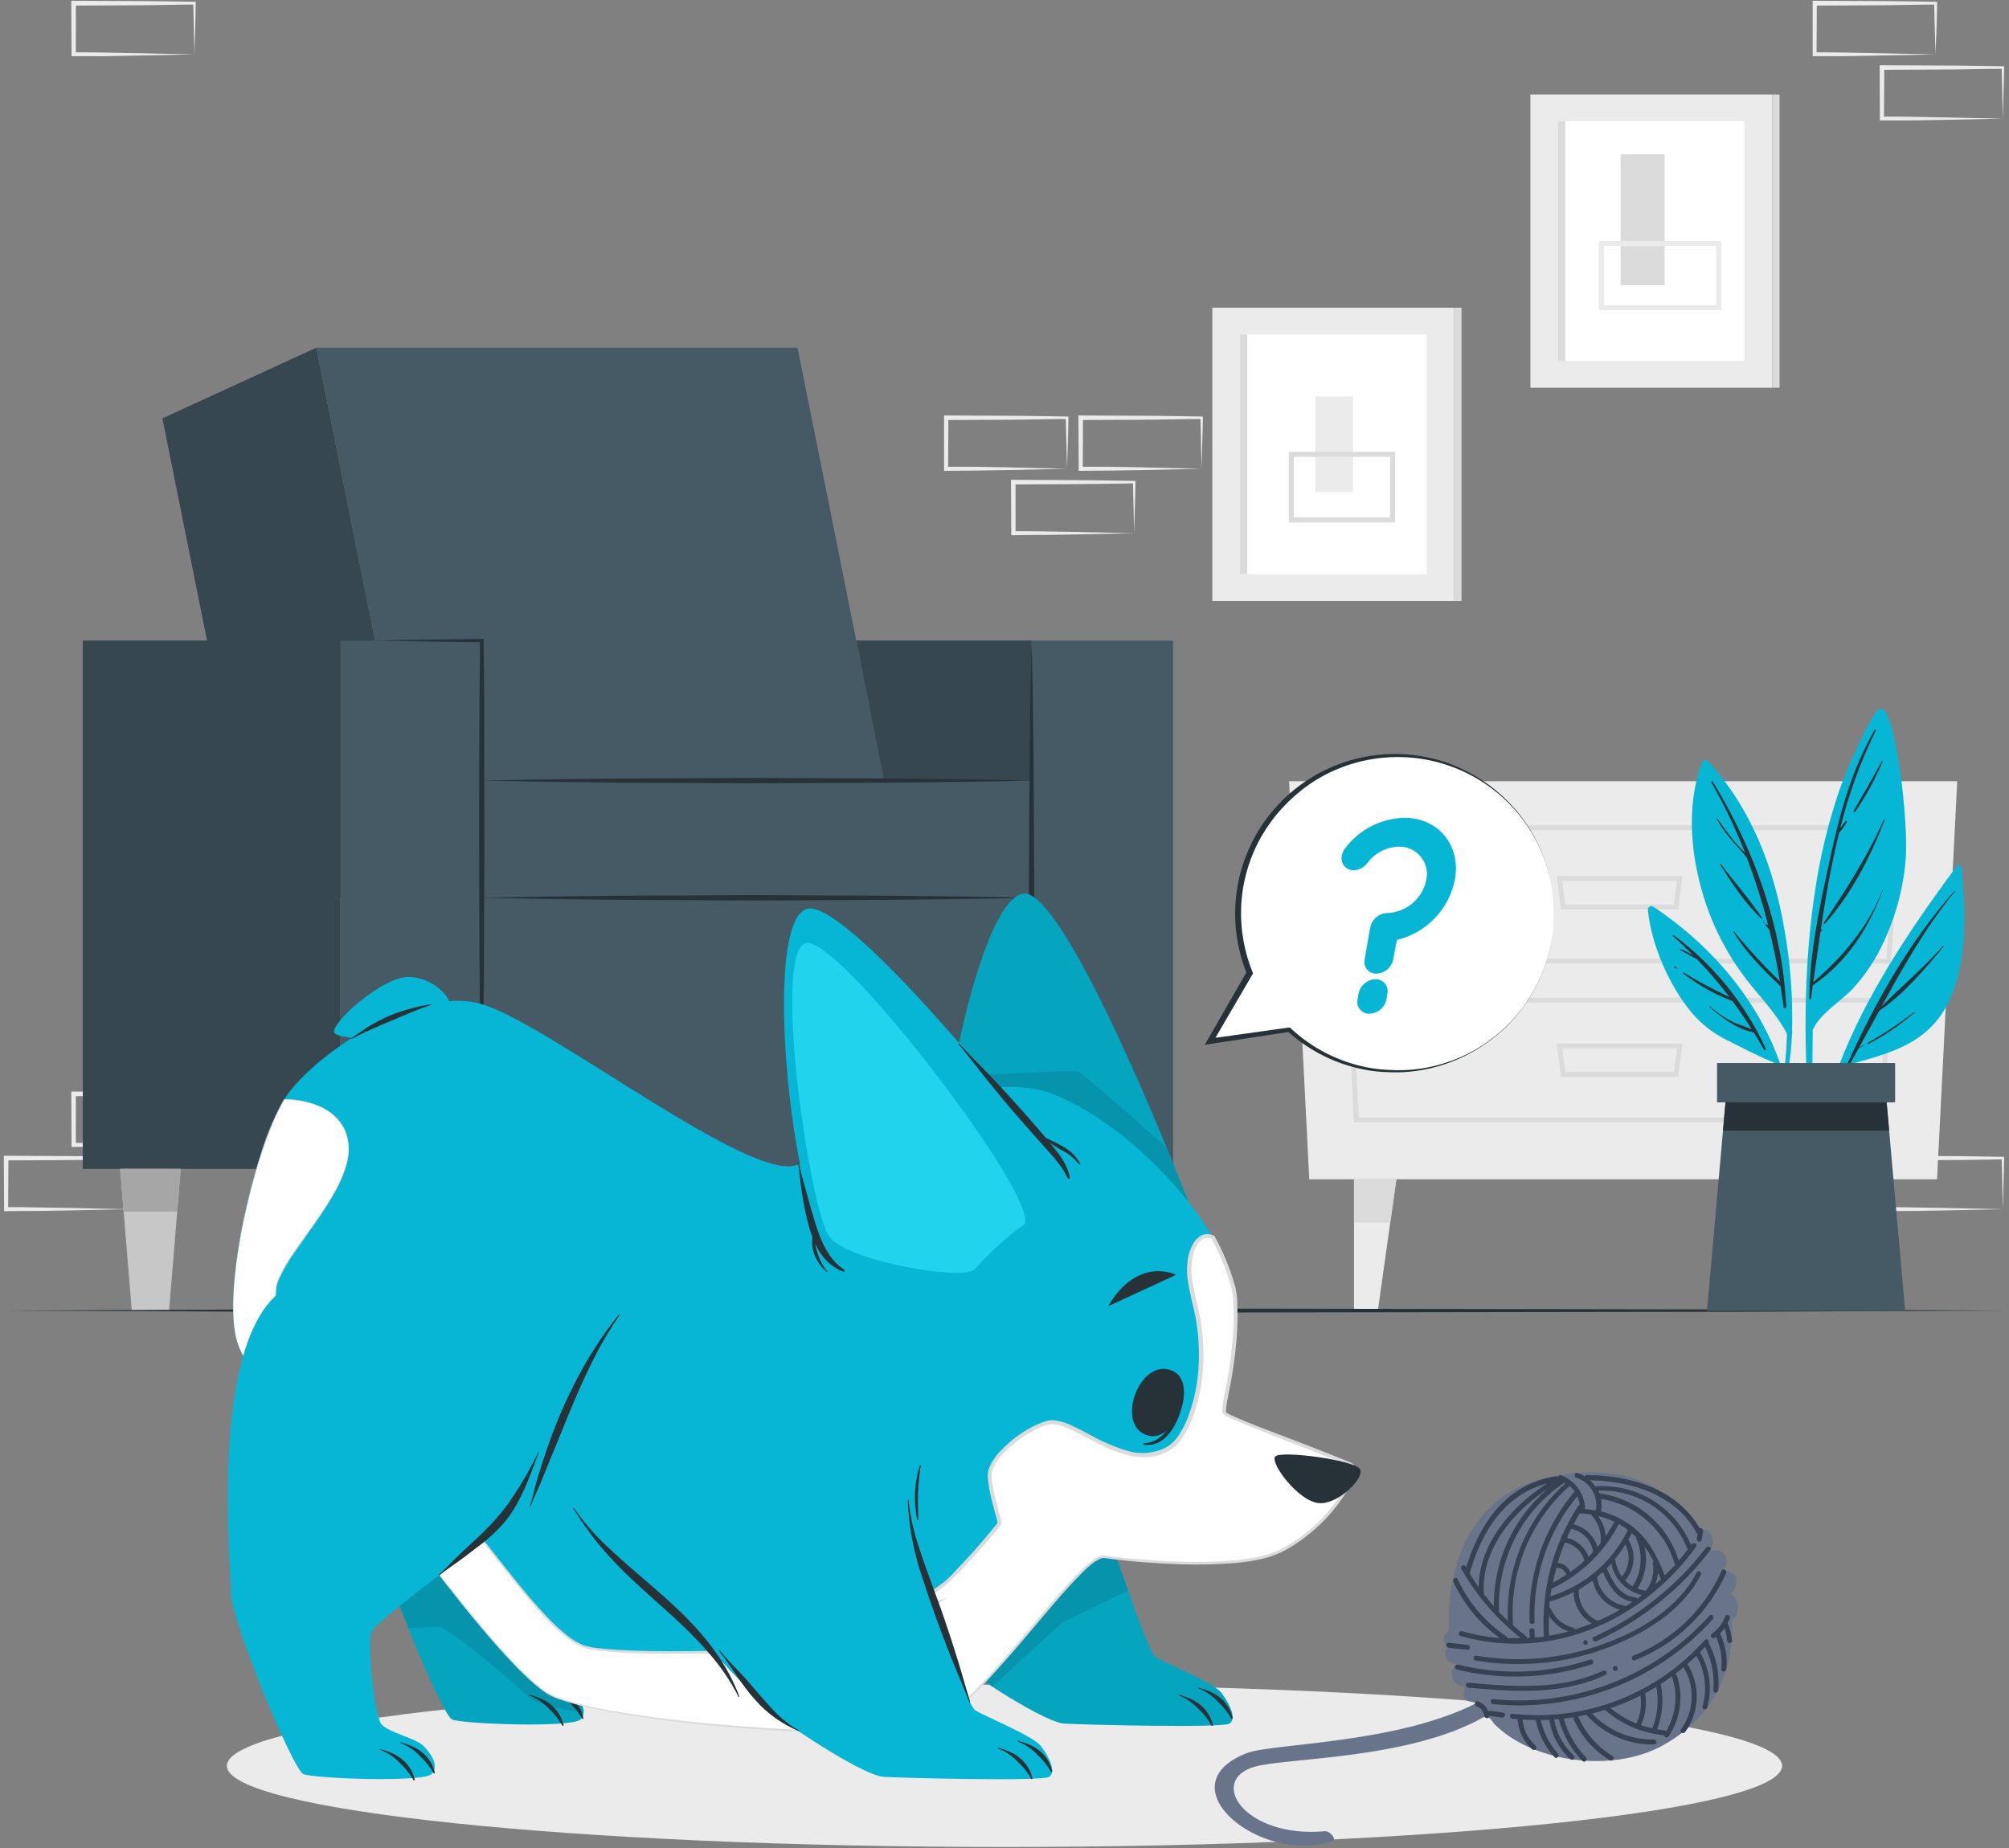 <svg viewBox="0 0 400 368" fill="none" xmlns="http://www.w3.org/2000/svg">
<rect x="0" y="0" width="400" height="368" fill="#808080" stroke="none"/>
<g clip-path="url(#clip0_3_1168)">
<path d="M38.718 227.996L26.791 228.251L20.736 228.351C18.709 228.351 16.673 228.351 14.646 228.396H14.245V227.987L14.191 217.82V217.365H14.646L26.682 217.42C30.7 217.42 34.709 217.52 38.718 217.565H38.973V217.811C38.973 219.537 38.891 221.245 38.855 222.944L38.718 227.996ZM38.718 227.996L38.591 222.854C38.591 221.163 38.491 219.492 38.473 217.829L38.718 218.074C34.709 218.119 30.7 218.219 26.682 218.219L14.646 218.283L15.1 217.829V227.996L14.691 227.588C16.673 227.588 18.655 227.588 20.645 227.642L26.627 227.742L38.718 227.996Z" fill="#EBEBEB"/>
<path d="M25.291 240.79L13.364 241.045L7.309 241.145C5.282 241.145 3.245 241.144 1.218 241.19H0.818V240.79L0.764 230.622V230.159H1.218L13.255 230.214C17.264 230.214 21.282 230.313 25.291 230.359H25.546V230.604C25.546 232.331 25.473 234.039 25.427 235.738L25.291 240.79ZM25.291 240.79L25.164 235.647C25.164 233.957 25.064 232.285 25.046 230.622L25.291 230.868C21.282 230.913 17.264 231.013 13.255 231.013L1.218 231.077L1.673 230.622L1.627 240.79L1.218 240.381C3.2 240.381 5.182 240.381 7.173 240.436L13.155 240.536L25.291 240.79Z" fill="#EBEBEB"/>
<path d="M239.246 93.354L227.318 93.608L221.264 93.708C219.236 93.754 217.2 93.708 215.173 93.763H214.773V93.354L214.718 83.186V82.732H215.173L227.209 82.796C231.227 82.796 235.236 82.895 239.246 82.941H239.5V83.186C239.5 84.913 239.418 86.63 239.373 88.329L239.246 93.354ZM239.246 93.354L239.118 88.22C239.118 86.53 239.018 84.849 239 83.186L239.246 83.441C235.236 83.441 231.227 83.577 227.209 83.586L215.173 83.641L215.627 83.186L215.582 93.354L215.173 92.954C217.155 92.954 219.136 92.954 221.127 92.954L227.109 93.054L239.246 93.354Z" fill="#EBEBEB"/>
<path d="M225.818 106.175L213.891 106.429L207.836 106.529C205.809 106.529 203.773 106.529 201.745 106.584H201.345V106.175L201.291 96.007V95.553H201.745L213.782 95.616C217.791 95.616 221.809 95.716 225.818 95.762H226.073V96.007C226.073 97.734 226 99.451 225.955 101.15L225.818 106.175ZM225.818 106.175L225.691 101.041C225.645 99.351 225.591 97.67 225.573 96.007L225.818 96.261C221.809 96.307 217.791 96.398 213.782 96.407L201.745 96.461L202.2 96.007V106.175L201.791 105.775C203.773 105.775 205.755 105.775 207.745 105.82L213.727 105.92L225.818 106.175Z" fill="#EBEBEB"/>
<path d="M212.445 93.354L200.509 93.608L194.455 93.708C192.436 93.754 190.4 93.708 188.373 93.763H187.964V93.354V83.186V82.732H188.418L200.455 82.796C204.464 82.796 208.473 82.895 212.491 82.941H212.727V83.186C212.727 84.913 212.645 86.63 212.609 88.329L212.445 93.354ZM212.445 93.354L212.318 88.22C212.273 86.53 212.209 84.849 212.191 83.186L212.445 83.441C208.427 83.441 204.418 83.577 200.409 83.586L188.373 83.641L188.827 83.186L188.773 93.354L188.373 92.954C190.355 92.954 192.327 92.954 194.318 92.954L200.3 93.054L212.445 93.354Z" fill="#EBEBEB"/>
<path d="M398.782 240.79L386.846 241.045L380.791 241.145C378.773 241.145 376.736 241.144 374.709 241.19H374.3V240.79L374.255 230.622V230.159H374.709L386.746 230.214C390.755 230.214 394.773 230.313 398.782 230.359H399.027V230.604C399.027 232.331 398.955 234.039 398.909 235.738L398.782 240.79ZM398.782 240.79L398.655 235.647C398.655 233.957 398.546 232.285 398.536 230.622L398.782 230.868C394.773 230.913 390.755 231.013 386.746 231.013L374.709 231.077L375.164 230.622L375.109 240.79L374.709 240.381C376.691 240.381 378.673 240.381 380.655 240.436L386.636 240.536L398.782 240.79Z" fill="#EBEBEB"/>
<path d="M385.355 10.831L373.418 11.076L367.364 11.185C365.346 11.185 363.309 11.185 361.282 11.185H360.909V10.786V0.618V0.154H361.373L373.409 0.209C377.418 0.209 381.427 0.309 385.446 0.354H385.691V0.6C385.691 2.317 385.609 4.034 385.573 5.734L385.355 10.831ZM385.355 10.831L385.227 5.688C385.182 3.998 385.118 2.326 385.1 0.663L385.355 0.909C381.336 0.909 377.327 1.054 373.318 1.054L361.282 1.118L361.736 0.663L361.682 10.831L361.282 10.422C363.264 10.422 365.236 10.422 367.227 10.468L373.209 10.577L385.355 10.831Z" fill="#EBEBEB"/>
<path d="M398.782 23.625L386.846 23.87L380.791 23.979C378.773 23.979 376.736 23.979 374.709 23.979H374.3V23.625L374.255 13.457V12.994H374.709L386.746 13.048C390.755 13.048 394.773 13.148 398.782 13.194H399.027V13.439C399.027 15.156 398.955 16.873 398.909 18.573L398.782 23.625ZM398.782 23.625L398.655 18.482C398.655 16.792 398.546 15.12 398.536 13.457L398.782 13.702C394.773 13.702 390.755 13.848 386.746 13.848L374.709 13.902L375.164 13.457L375.109 23.625L374.709 23.216C376.691 23.216 378.673 23.216 380.655 23.261L386.636 23.37L398.782 23.625Z" fill="#EBEBEB"/>
<path d="M38.718 10.831L26.791 11.076L20.736 11.185C18.709 11.185 16.673 11.185 14.646 11.185H14.245V10.786L14.191 0.618V0.154H14.646L26.682 0.209C30.7 0.209 34.709 0.309 38.718 0.354H38.973V0.6C38.973 2.317 38.891 4.034 38.855 5.734L38.718 10.831ZM38.718 10.831L38.591 5.688C38.591 3.998 38.491 2.326 38.473 0.663L38.718 0.909C34.709 0.909 30.7 1.054 26.682 1.054L14.646 1.118L15.1 0.663V10.831L14.691 10.422C16.673 10.422 18.655 10.422 20.645 10.468L26.627 10.577L38.718 10.831Z" fill="#EBEBEB"/>
<path d="M260.682 234.839H385.673L389.691 155.569H256.664L260.682 234.839Z" fill="#EBEBEB"/>
<path d="M376.509 191.86H266.436L264.918 164.337H378.273L376.509 191.86ZM267.355 190.878H375.591L377.273 165.309H265.945L267.355 190.878Z" fill="#DBDBDB"/>
<path d="M375.018 223.526H269.564L268.327 198.684H376.509L375.018 223.526ZM270.527 222.554H374.1L375.527 199.656H269.391L270.527 222.554Z" fill="#DBDBDB"/>
<path d="M334.127 181.083H310.8L309.936 174.441H334.991L334.127 181.083ZM311.655 180.111H333.273L333.882 175.422H311.045L311.655 180.111Z" fill="#DBDBDB"/>
<path d="M334.127 214.44H310.8L309.936 207.806H334.991L334.127 214.44ZM311.655 213.467H333.273L333.882 208.779H311.045L311.655 213.467Z" fill="#DBDBDB"/>
<path d="M278.018 234.839L276.8 243.471L274.364 260.826H269.591V234.839H278.018Z" fill="#EBEBEB"/>
<path d="M278.018 234.839L276.8 243.471H269.591V234.839H278.018Z" fill="#DBDBDB"/>
<path d="M368.336 234.839L369.546 243.471L371.991 260.826H376.764V234.839H368.336Z" fill="#EBEBEB"/>
<path d="M368.336 234.839L369.546 243.471H376.764V234.839H368.336Z" fill="#DBDBDB"/>
<path d="M352.873 18.818H304.709V77.216H352.873V18.818Z" fill="#EBEBEB"/>
<path d="M347.364 24.143H310.209V71.874H347.364V24.143Z" fill="white"/>
<path d="M311.655 24.143H310.209V71.874H311.655V24.143Z" fill="#DBDBDB"/>
<path d="M354.318 18.818H352.873V77.216H354.318V18.818Z" fill="#DBDBDB"/>
<path d="M331.427 30.73H322.664V56.817H331.427V30.73Z" fill="#DBDBDB"/>
<path d="M342.2 48.494H318.836V61.279H342.2V48.494Z" stroke="#EBEBEB" stroke-miterlimit="10"/>
<path d="M289.545 61.279H241.382V119.677H289.545V61.279Z" fill="#EBEBEB"/>
<path d="M284.045 66.603H246.891V114.334H284.045V66.603Z" fill="white"/>
<path d="M248.336 66.603H246.891V114.334H248.336V66.603Z" fill="#DBDBDB"/>
<path d="M290.991 61.279H289.546V119.677H290.991V61.279Z" fill="#DBDBDB"/>
<path d="M269.373 78.943H261.864V97.915H269.373V78.943Z" fill="#EBEBEB"/>
<path d="M277.273 90.474H257.109V103.549H277.273V90.474Z" stroke="#DBDBDB" stroke-miterlimit="10"/>
<path d="M200 367.8C285.509 367.8 354.827 360.563 354.827 351.635C354.827 342.708 285.509 335.471 200 335.471C114.491 335.471 45.173 342.708 45.173 351.635C45.173 360.563 114.491 367.8 200 367.8Z" fill="#EBEBEB"/>
<path d="M346 320.215C346.058 319.638 345.945 319.058 345.677 318.544C345.409 318.031 344.997 317.607 344.491 317.325C344.977 317.029 345.355 316.585 345.571 316.059C345.786 315.532 345.829 314.951 345.691 314.399C345.146 312.582 342.9 312.782 342.9 312.782C343.336 312.414 343.627 311.903 343.721 311.34C343.814 310.777 343.704 310.199 343.409 309.711C342.627 308.111 340.227 308.956 340.227 308.956C340.682 308.474 340.959 307.853 341.015 307.193C341.072 306.533 340.903 305.874 340.536 305.322C340.018 304.413 338.364 304.55 338.255 304.413C334.546 299.534 326.655 289.675 307.273 294.464C292.509 298.098 287.882 312.337 288.5 324.73C288.5 324.921 287.491 325.021 287.491 326.357C287.461 326.683 287.527 327.01 287.68 327.299C287.834 327.588 288.068 327.826 288.355 327.983C288.048 328.254 287.842 328.62 287.769 329.023C287.697 329.425 287.762 329.84 287.955 330.2C288.14 330.591 288.451 330.908 288.839 331.099C289.227 331.291 289.668 331.345 290.091 331.255C289.827 331.745 288.573 332.536 289.273 334.335C289.48 334.84 289.853 335.261 290.33 335.526C290.807 335.792 291.361 335.888 291.9 335.798C291.622 336.183 291.466 336.642 291.452 337.116C291.437 337.591 291.565 338.059 291.818 338.46C292.055 338.851 293.709 338.96 293.982 339.132C278.055 347.31 253.209 347.128 248.173 349.128C231.7 355.633 251.082 371.526 265.309 366.583C266.218 366.264 264.746 364.565 263.791 364.656C247.773 366.119 240.282 354.479 249.909 351.781C256.155 350.036 280.6 350.336 295.264 342.004C296.464 341.322 297.227 343.012 297.546 343.33C305.118 350.945 321.036 353.162 331.109 347.546C343.982 340.377 345.136 328.901 344.809 322.604C345.207 322.352 345.528 321.996 345.738 321.575C345.948 321.154 346.038 320.684 346 320.215Z" fill="#677489"/>
<path d="M337.818 313.136C334.091 320.405 326.218 324.949 318.727 327.565C310.805 330.372 302.297 331.11 294.009 329.71C293.391 329.61 293.1 330.564 293.745 330.664C302.485 332.152 311.462 331.312 319.773 328.229C327.182 325.448 334.9 320.896 338.618 313.636C338.955 313.073 338.1 312.573 337.818 313.136Z" fill="#364153"/>
<path d="M340.355 321.732C334.986 327.692 328.287 332.303 320.802 335.19C313.316 338.078 305.255 339.161 297.273 338.351C296.636 338.287 296.646 339.26 297.273 339.341C305.385 340.149 313.574 339.039 321.178 336.1C328.782 333.161 335.587 328.475 341.046 322.423C341.473 321.959 340.782 321.259 340.355 321.732Z" fill="#364153"/>
<path d="M338.436 304.341C333.827 296.435 324.645 293.828 315.955 293.728C315.868 293.725 315.782 293.747 315.707 293.792C315.633 293.837 315.574 293.903 315.536 293.982C315.092 293.71 314.62 293.488 314.127 293.319C313.527 293.119 313.218 294.064 313.864 294.273C315.18 294.697 316.298 295.583 317.011 296.767C317.725 297.952 317.986 299.354 317.745 300.715C317.745 300.715 317.745 300.77 317.745 300.797C317.034 300.656 316.314 300.555 315.591 300.497C315.6 300.458 315.6 300.418 315.591 300.379C315.535 298.934 315.054 297.537 314.206 296.365C313.358 295.193 312.183 294.297 310.827 293.791C310.768 293.763 310.703 293.749 310.637 293.752C310.572 293.755 310.508 293.774 310.451 293.807C310.395 293.84 310.347 293.887 310.313 293.942C310.279 293.998 310.259 294.062 310.255 294.127H310.136C310.08 294.066 310.008 294.019 309.929 293.992C309.849 293.965 309.764 293.958 309.682 293.973C299.882 295.627 294.664 303.25 291.927 312.1L291.836 311.937C291.77 311.824 291.661 311.741 291.534 311.708C291.407 311.675 291.272 311.693 291.159 311.76C291.046 311.826 290.963 311.934 290.93 312.061C290.897 312.188 290.916 312.323 290.982 312.437C291.191 312.809 291.418 313.182 291.645 313.545V313.6C294.016 317.518 296.951 321.066 300.355 324.131C300.41 324.226 300.492 324.302 300.591 324.349C301.309 324.985 302.045 325.612 302.809 326.212C301.9 326.212 300.991 326.212 300.082 326.212C300.079 326.133 300.057 326.056 300.017 325.988C299.977 325.92 299.922 325.862 299.855 325.821C295.663 322.99 292.332 319.06 290.227 314.463C289.964 313.89 289.109 314.39 289.373 314.963C291.428 319.449 294.618 323.323 298.627 326.202C296.07 325.993 293.539 325.53 291.073 324.821C291.01 324.804 290.945 324.799 290.88 324.807C290.816 324.815 290.753 324.836 290.697 324.868C290.64 324.9 290.59 324.943 290.55 324.994C290.51 325.045 290.481 325.104 290.464 325.167C290.446 325.229 290.442 325.295 290.45 325.359C290.458 325.424 290.478 325.486 290.51 325.543C290.542 325.599 290.585 325.649 290.637 325.689C290.688 325.729 290.746 325.758 290.809 325.775C308.755 330.918 327.018 322.813 337.691 308.021C338.064 307.512 337.2 307.012 336.836 307.53L336.7 307.703C335.17 304.039 332.537 300.941 329.167 298.839C325.797 296.737 321.856 295.735 317.891 295.972C317.811 295.972 317.732 295.994 317.664 296.036C317.349 295.566 316.977 295.139 316.555 294.763C324.9 294.972 333.618 297.562 337.864 305.358C337.896 305.417 337.939 305.469 337.991 305.513C337.945 305.803 337.891 306.085 337.836 306.376C337.718 306.994 338.673 307.285 338.791 306.639L339.091 304.968C339.112 304.878 339.109 304.786 339.083 304.698C339.057 304.61 339.008 304.531 338.942 304.468C338.876 304.405 338.795 304.36 338.706 304.337C338.617 304.315 338.525 304.316 338.436 304.341ZM292.609 313.309C295.009 304.967 299.482 297.671 308.064 295.39C300.964 299.879 294.427 307.53 294.427 316.107C293.791 315.199 293.191 314.263 292.609 313.309ZM295.455 317.479C294.782 308.811 301.145 301.051 308.182 296.463C304.781 299.343 302.054 302.934 300.194 306.984C298.334 311.033 297.387 315.441 297.418 319.896C296.773 319.115 296.118 318.306 295.455 317.479ZM300.218 322.768C299.591 322.177 298.982 321.559 298.4 320.951C298.438 320.878 298.457 320.796 298.455 320.714C298.277 315.705 299.384 310.733 301.668 306.271C303.953 301.809 307.34 298.004 311.509 295.218L311.736 295.345C307.904 298.777 304.884 303.018 302.895 307.761C300.906 312.504 299.998 317.63 300.236 322.768H300.218ZM305.555 326.112C305.555 325.648 305.555 325.203 305.509 324.712C305.509 324.085 304.5 324.076 304.518 324.712L304.573 326.184H304.009C304.007 326.105 303.987 326.027 303.951 325.956C303.914 325.886 303.863 325.824 303.8 325.775C302.891 325.103 302.082 324.394 301.264 323.667C300.871 318.483 301.684 313.278 303.638 308.459C305.592 303.641 308.634 299.339 312.527 295.89C312.901 296.232 313.233 296.617 313.518 297.035C313.478 297.06 313.441 297.09 313.409 297.126C307.368 304.339 304.211 313.531 304.545 322.931C304.545 323.567 305.555 323.567 305.527 322.931C305.212 313.849 308.243 304.967 314.045 297.971C314.294 298.498 314.465 299.058 314.555 299.634C314.492 299.646 314.433 299.672 314.381 299.71C314.329 299.748 314.286 299.796 314.255 299.852C309.226 307.573 306.819 316.708 307.391 325.903C306.791 325.984 306.182 326.057 305.573 326.112H305.555ZM322.309 303.486C322.939 303.833 323.546 304.218 324.127 304.64C322.503 308.008 320.157 310.977 317.255 313.336C317.186 313.345 317.12 313.373 317.066 313.416C317.011 313.459 316.97 313.516 316.946 313.581C314.482 315.513 311.68 316.968 308.682 317.87C308.745 317.37 308.818 316.862 308.9 316.362C314.681 313.684 319.401 309.153 322.309 303.486ZM319.691 305.94C319.595 304.473 319.07 303.067 318.182 301.896C319.303 302.161 320.394 302.542 321.436 303.032C320.911 304.028 320.328 304.993 319.691 305.922V305.94ZM325.745 306.303C326.448 307.829 326.755 309.507 326.637 311.182C326.52 312.858 325.982 314.477 325.073 315.889C324.527 315.569 324.026 315.178 323.582 314.726C324.517 313.648 325.091 312.304 325.223 310.883C325.355 309.462 325.039 308.035 324.318 306.803C324.285 306.737 324.235 306.68 324.173 306.639C324.427 306.194 324.664 305.731 324.891 305.276C325.182 305.522 325.445 305.776 325.709 306.031C325.697 306.117 325.71 306.205 325.745 306.285V306.303ZM322.936 313.963C322.255 313.015 321.806 311.919 321.627 310.765C321.612 310.667 321.564 310.577 321.491 310.51C322.262 309.58 322.969 308.6 323.609 307.575C324.137 308.585 324.354 309.729 324.235 310.862C324.115 311.995 323.663 313.067 322.936 313.945V313.963ZM311.818 313.418C311.843 313.467 311.874 313.512 311.909 313.554C311.028 314.134 310.118 314.667 309.182 315.153C309.373 314.163 309.618 313.2 309.882 312.228C310.29 312.191 310.699 312.287 311.048 312.501C311.397 312.716 311.667 313.037 311.818 313.418ZM310.118 311.237C310.536 309.868 311.021 308.514 311.573 307.175C312.492 307.345 313.345 307.771 314.032 308.404C314.719 309.038 315.212 309.853 315.455 310.756C315.453 310.777 315.453 310.798 315.455 310.819C314.571 311.626 313.633 312.37 312.645 313.045C312.438 312.527 312.084 312.081 311.628 311.76C311.171 311.438 310.631 311.257 310.073 311.237H310.118ZM316.3 310.047C315.962 309.096 315.386 308.248 314.627 307.583C313.868 306.918 312.951 306.459 311.964 306.249C312.227 305.649 312.518 305.049 312.809 304.431C313.914 304.661 314.924 305.216 315.708 306.026C316.493 306.837 317.016 307.864 317.209 308.975C316.9 309.374 316.582 309.732 316.255 310.047H316.3ZM308.418 325.739C308.336 324.394 308.336 323.059 308.418 321.732C309.308 323.202 310.684 324.315 312.309 324.876C311.014 325.235 309.7 325.523 308.373 325.739H308.418ZM313.582 324.494C313.568 324.408 313.528 324.329 313.468 324.266C313.408 324.202 313.331 324.159 313.245 324.14C312.256 323.906 311.336 323.442 310.56 322.785C309.784 322.128 309.175 321.297 308.782 320.36C308.758 320.296 308.717 320.24 308.664 320.197C308.612 320.154 308.549 320.126 308.482 320.115C308.482 319.687 308.545 319.251 308.591 318.824C308.682 318.857 308.782 318.857 308.873 318.824C310.403 318.372 311.888 317.779 313.309 317.052C313.331 318.315 313.677 319.552 314.314 320.643C314.951 321.734 315.857 322.644 316.946 323.286C315.8 323.74 314.682 324.14 313.536 324.494H313.582ZM318.127 322.813C318.084 322.767 318.031 322.73 317.973 322.704C316.819 322.154 315.857 321.272 315.209 320.171C314.561 319.07 314.257 317.8 314.336 316.525C315.302 315.98 316.231 315.373 317.118 314.708C317.386 316.096 318.039 317.381 319.004 318.414C319.969 319.448 321.206 320.188 322.573 320.551C321.108 321.39 319.596 322.145 318.045 322.813H318.127ZM323.691 319.887C323.628 319.806 323.537 319.751 323.436 319.733C322.033 319.497 320.744 318.813 319.761 317.785C318.778 316.757 318.154 315.438 317.982 314.027C318.382 313.709 318.764 313.372 319.136 313.027C320.345 315.753 321.964 318.479 325.036 318.988C324.545 319.297 324.073 319.597 323.636 319.887H323.691ZM325.991 318.343C325.953 318.268 325.896 318.204 325.826 318.158C325.756 318.112 325.675 318.084 325.591 318.079C322.5 317.825 321.045 314.844 319.909 312.309C320.218 312 320.527 311.673 320.818 311.346C321.121 312.874 321.86 314.282 322.946 315.399C324.031 316.516 325.417 317.296 326.936 317.643L325.991 318.343ZM329.091 311.383C329.247 312.331 329.202 313.302 328.961 314.233C328.72 315.164 328.288 316.035 327.691 316.789C327.123 316.695 326.568 316.536 326.036 316.316C326.817 315.082 327.341 313.704 327.579 312.263C327.816 310.823 327.761 309.349 327.418 307.93C328.108 308.892 328.717 309.91 329.236 310.974C329.169 311.019 329.113 311.08 329.074 311.151C329.034 311.222 329.012 311.301 329.009 311.383H329.091ZM329.536 315.562C329.872 314.768 330.072 313.924 330.127 313.064C330.327 313.545 330.518 314.027 330.709 314.526C330.245 314.881 329.855 315.217 329.455 315.562H329.536ZM331.473 313.745C330 309.947 328.255 306.476 324.918 303.904C323.089 302.521 320.999 301.523 318.773 300.969C318.919 300.143 318.919 299.297 318.773 298.471C322.182 299.019 325.365 300.521 327.956 302.803C330.546 305.085 332.437 308.053 333.409 311.364C333.443 311.461 333.502 311.546 333.582 311.61C332.8 312.364 332.109 313.091 331.391 313.79L331.473 313.745ZM336.018 308.429C336.018 308.429 336.018 308.484 336.073 308.511C335.473 309.293 334.864 310.065 334.255 310.801C333.184 307.311 331.142 304.197 328.366 301.824C325.591 299.451 322.197 297.916 318.582 297.399C318.546 297.39 318.509 297.39 318.473 297.399C318.406 297.213 318.331 297.031 318.245 296.853C322.045 296.694 325.799 297.73 328.979 299.814C332.159 301.899 334.605 304.928 335.973 308.475L336.018 308.429ZM318.745 307.248C318.518 307.539 318.3 307.821 318.064 308.093C317.74 306.983 317.127 305.977 316.289 305.179C315.451 304.382 314.417 303.819 313.291 303.55C313.673 302.823 314.082 302.096 314.518 301.387C315.236 301.399 315.953 301.457 316.664 301.56C317.431 302.287 318.014 303.186 318.364 304.183C318.713 305.181 318.819 306.247 318.673 307.294L318.745 307.248Z" fill="#364153"/>
<path d="M340.282 327.302C340.259 327.255 340.228 327.212 340.191 327.175C340.427 326.72 339.809 326.157 339.418 326.593C334.676 331.93 328.719 336.049 322.05 338.603C315.382 341.157 308.196 342.071 301.1 341.268C300.464 341.195 300.473 342.176 301.1 342.249C301.446 342.249 301.8 342.322 302.155 342.349C302.299 344.652 303.344 346.806 305.064 348.346C305.536 348.773 306.236 348.083 305.764 347.655C304.243 346.319 303.306 344.44 303.155 342.422C304.018 342.476 304.891 342.513 305.755 342.513C306.321 345.268 307.614 347.822 309.5 349.909C309.918 350.381 310.618 349.682 310.191 349.209C308.49 347.315 307.312 345.01 306.773 342.522C307.327 342.522 307.891 342.522 308.446 342.467C308.926 345.475 310.405 348.234 312.646 350.3C313.109 350.736 313.809 350.036 313.346 349.6C311.278 347.703 309.902 345.17 309.436 342.404L310.346 342.331C311.205 345.455 312.826 348.318 315.064 350.663C315.5 351.127 316.2 350.427 315.764 349.963C313.68 347.782 312.163 345.124 311.346 342.222C311.991 342.149 312.636 342.067 313.273 341.967C313.248 342.057 313.248 342.151 313.273 342.24C314.773 345.693 317.316 348.59 320.546 350.527C321.091 350.854 321.582 350 321.046 349.673C318.009 347.821 315.621 345.076 314.209 341.813C314.8 341.713 315.391 341.595 315.973 341.459C315.98 341.565 316.025 341.665 316.1 341.74C317.779 343.556 319.823 344.997 322.098 345.97C324.372 346.942 326.827 347.424 329.3 347.383C329.43 347.383 329.555 347.331 329.647 347.239C329.739 347.147 329.791 347.022 329.791 346.892C329.791 346.762 329.739 346.637 329.647 346.545C329.555 346.453 329.43 346.402 329.3 346.402C326.998 346.44 324.714 346 322.591 345.108C320.469 344.217 318.556 342.893 316.973 341.222C317.882 341.013 318.709 340.768 319.564 340.504C322.847 343.371 326.95 345.133 331.291 345.538C331.305 345.638 331.347 345.731 331.412 345.806C331.478 345.882 331.564 345.937 331.66 345.965C331.756 345.993 331.858 345.992 331.954 345.963C332.05 345.934 332.135 345.878 332.2 345.802C333.389 344.043 334.158 342.034 334.448 339.931C334.738 337.828 334.541 335.687 333.873 333.672C333.848 333.59 333.801 333.516 333.737 333.46C333.672 333.404 333.594 333.367 333.509 333.353C334.082 332.917 334.646 332.445 335.2 332.009C336.353 333.892 336.919 336.076 336.825 338.281C336.731 340.487 335.982 342.615 334.673 344.393C334.309 344.92 335.164 345.411 335.527 344.893C336.943 342.937 337.741 340.602 337.817 338.189C337.893 335.776 337.245 333.396 335.955 331.354C336.564 330.827 337.155 330.282 337.773 329.728C338.642 331.257 339.194 332.945 339.397 334.692C339.6 336.439 339.45 338.208 338.955 339.896C338.953 340.003 338.987 340.108 339.051 340.194C339.115 340.281 339.206 340.344 339.309 340.374C339.412 340.403 339.522 340.399 339.622 340.36C339.723 340.321 339.807 340.251 339.864 340.159C340.408 338.304 340.564 336.357 340.323 334.439C340.083 332.521 339.45 330.673 338.464 329.01C338.809 328.665 339.146 328.311 339.482 327.956C340.825 330.62 341.395 333.608 341.127 336.579C341.127 337.215 342.036 337.206 342.118 336.579C342.395 333.375 341.759 330.159 340.282 327.302ZM325.809 343.203C323.952 342.453 322.219 341.423 320.673 340.15C322.714 339.457 324.703 338.622 326.627 337.651C326.911 339.542 326.626 341.474 325.809 343.203ZM326.718 343.548C327.622 341.587 327.916 339.4 327.564 337.27V337.188C328.318 336.788 329.064 336.352 329.791 335.907C330.304 338.684 330.024 341.55 328.982 344.175C328.22 344.006 327.467 343.797 326.727 343.548H326.718ZM331.7 344.766C331.659 344.706 331.605 344.656 331.542 344.62C331.479 344.584 331.409 344.562 331.336 344.557C330.864 344.512 330.427 344.439 329.918 344.366C330.997 341.578 331.268 338.542 330.7 335.607C330.686 335.527 330.651 335.452 330.6 335.389C331.382 334.889 332.164 334.353 332.918 333.799C332.909 333.844 332.909 333.89 332.918 333.935C333.525 335.718 333.73 337.613 333.521 339.485C333.313 341.357 332.694 343.16 331.709 344.766H331.7Z" fill="#364153"/>
<path d="M319.173 332.699C310.736 336.625 301.373 335.898 292.364 335.089C291.727 335.034 291.736 335.998 292.364 336.07C301.591 336.906 311.055 337.57 319.636 333.544C320.245 333.281 319.745 332.427 319.173 332.699Z" fill="#364153"/>
<path d="M292.173 327.547L288.427 327.129C287.791 327.066 287.8 328.038 288.427 328.12L292.173 328.538C292.8 328.61 292.8 327.62 292.173 327.547Z" fill="#364153"/>
<path d="M342.809 312.773C339.389 320.489 333.081 326.559 325.236 329.683C324.655 329.919 324.909 330.873 325.5 330.637C333.6 327.45 340.128 321.216 343.682 313.272C343.918 312.691 343.064 312.191 342.809 312.773Z" fill="#364153"/>
<path d="M339.682 308.193C333.797 315.86 326.121 321.969 317.327 325.984C316.755 326.248 317.255 327.093 317.827 326.829C326.78 322.728 334.586 316.487 340.555 308.657C340.909 308.184 340.064 307.693 339.682 308.193Z" fill="#364153"/>
<path d="M315.673 326.593C315.553 326.609 315.443 326.669 315.364 326.76C315.284 326.851 315.24 326.967 315.24 327.088C315.24 327.209 315.284 327.326 315.364 327.417C315.443 327.508 315.553 327.567 315.673 327.584C315.793 327.567 315.903 327.508 315.982 327.417C316.062 327.326 316.106 327.209 316.106 327.088C316.106 326.967 316.062 326.851 315.982 326.76C315.903 326.669 315.793 326.609 315.673 326.593Z" fill="#364153"/>
<path d="M316.609 330.482C308.109 333.283 298.99 333.633 290.3 331.491C290.173 331.456 290.038 331.473 289.924 331.537C289.81 331.602 289.726 331.71 289.691 331.836C289.656 331.963 289.673 332.098 289.738 332.212C289.802 332.326 289.91 332.41 290.036 332.445C298.899 334.632 308.199 334.283 316.873 331.436C317.473 331.236 317.218 330.291 316.609 330.482Z" fill="#364153"/>
<path d="M321.591 331.736C321.461 331.736 321.336 331.788 321.244 331.88C321.152 331.972 321.1 332.097 321.1 332.227C321.1 332.357 321.152 332.482 321.244 332.574C321.336 332.666 321.461 332.717 321.591 332.717C321.721 332.717 321.846 332.666 321.938 332.574C322.03 332.482 322.082 332.357 322.082 332.227C322.082 332.097 322.03 331.972 321.938 331.88C321.846 331.788 321.721 331.736 321.591 331.736Z" fill="#364153"/>
<path d="M343.955 323.204C344.13 322.882 344.282 322.548 344.409 322.204C344.627 321.605 343.673 321.35 343.455 321.941C342.958 323.309 342.05 324.49 340.855 325.321C340.336 325.685 340.855 326.539 341.355 326.175L341.655 325.948C342.585 327.957 342.956 330.179 342.727 332.381C342.664 333.008 343.636 332.999 343.718 332.381C343.968 329.942 343.534 327.482 342.464 325.276C342.798 324.959 343.103 324.613 343.373 324.24C343.636 325.034 343.801 325.858 343.864 326.693C343.918 327.32 344.9 327.329 344.855 326.693C344.744 325.489 344.44 324.311 343.955 323.204Z" fill="#364153"/>
<path d="M299.3 341.05L296.764 340.677C296.682 340.664 296.599 340.672 296.522 340.699C296.444 340.726 296.374 340.771 296.318 340.832C296.151 340.359 295.879 339.931 295.521 339.58C295.164 339.228 294.73 338.964 294.255 338.805C293.646 338.605 293.391 339.56 293.991 339.759C294.403 339.899 294.767 340.154 295.039 340.494C295.312 340.833 295.481 341.244 295.527 341.677C295.591 342.304 296.573 342.304 296.518 341.677L299.055 342.049C299.664 342.095 299.927 341.15 299.3 341.05Z" fill="#364153"/>
<path d="M84.973 178.775H51.5L32.336 83.313L62.982 69.239L84.973 178.775Z" fill="#37474F"/>
<path d="M180.773 178.775H84.973L62.982 69.239H158.791L180.773 178.775Z" fill="#455A64"/>
<path d="M67.782 127.564H16.482V232.767H67.782V127.564Z" fill="#37474F"/>
<path d="M205.391 232.767H191.382L170.491 127.555H205.391V232.767Z" fill="#37474F"/>
<path d="M95.973 127.564H67.782V232.767H95.973V127.564Z" fill="#455A64"/>
<path d="M233.582 127.564H205.391V232.767H233.582V127.564Z" fill="#455A64"/>
<path d="M205.4 178.775H95.973V232.767H205.4V178.775Z" fill="#455A64"/>
<path d="M205.4 155.441H95.973V179.002H205.4V155.441Z" fill="#455A64"/>
<path d="M74.691 127.564L85.327 127.373L95.973 127.237H96.291V127.564L96.409 139.876V152.188C96.409 160.366 96.473 168.599 96.409 176.804C96.346 185.009 96.409 193.223 96.273 201.428C96.136 209.633 96.091 217.847 95.918 226.052C95.749 217.85 95.627 209.642 95.555 201.428C95.455 193.25 95.445 185.018 95.418 176.804C95.391 168.589 95.418 160.393 95.418 152.188L95.464 139.876L95.582 127.564L95.909 127.882L85.264 127.746L74.691 127.564Z" fill="#263238"/>
<path d="M205.391 127.564C205.609 135.797 205.718 144.038 205.8 152.279L205.927 176.994L205.8 201.709L205.655 214.067L205.391 226.424L205.136 214.067L204.982 201.709L204.864 176.994L204.991 152.279C205.073 144.038 205.173 135.797 205.391 127.564Z" fill="#263238"/>
<path d="M205.391 178.775C196.3 178.993 187.155 179.102 178.036 179.184L150.682 179.311L123.327 179.184L109.691 179.039L96.055 178.775L109.691 178.521L123.327 178.366L150.682 178.248L178.036 178.376C187.155 178.457 196.273 178.557 205.391 178.775Z" fill="#263238"/>
<path d="M205.391 155.441C196.3 155.659 187.155 155.759 178.036 155.841L150.682 155.968L123.327 155.85L109.691 155.696L96.055 155.441L109.691 155.178L123.327 155.032L150.682 154.905L178.036 155.032C187.155 155.114 196.273 155.223 205.391 155.441Z" fill="#263238"/>
<path d="M35.982 232.767L35.282 241.29L33.664 260.98H26.236L24.618 241.29L23.927 232.767H35.982Z" fill="#C7C7C7"/>
<path d="M23.927 232.767H35.982L35.282 241.29H24.618L23.927 232.767Z" fill="#A6A6A6"/>
<path d="M87.9 232.767L87.209 241.29L85.591 260.98H78.164L76.546 241.29L75.846 232.767H87.9Z" fill="#C7C7C7"/>
<path d="M75.846 232.767H87.9L87.209 241.29H76.546L75.846 232.767Z" fill="#A6A6A6"/>
<path d="M174.027 232.767L173.336 241.29L171.718 260.98H164.291L162.673 241.29L161.973 232.767H174.027Z" fill="#C7C7C7"/>
<path d="M161.973 232.767H174.027L173.336 241.29H162.673L161.973 232.767Z" fill="#A6A6A6"/>
<path d="M225.964 232.767L225.273 241.29L223.655 260.98H216.227L214.609 241.29L213.909 232.767H225.964Z" fill="#C7C7C7"/>
<path d="M225.964 232.767L225.273 241.29H214.609L213.909 232.767H225.964Z" fill="#A6A6A6"/>
<path d="M0.564 260.98L50.427 260.762L100.282 260.68L200 260.526L299.718 260.68L349.573 260.762L399.436 260.98L349.573 261.207L299.718 261.28L200 261.434L100.282 261.28L50.427 261.198L0.564 260.98Z" fill="#263238"/>
<path d="M389.582 172.497C377.473 188.852 364.846 207.934 361.773 228.46C361.773 228.778 362.236 228.878 362.309 228.569C363.698 222.963 365.488 217.464 367.664 212.113C375.618 209.924 383.436 208.124 387.618 200.228C391.882 192.105 391.336 181.519 390.527 172.678C390.473 172.206 389.827 172.179 389.582 172.497Z" fill="#06B6D4"/>
<path d="M367.782 211.959C373.236 199.756 380.209 187.507 389.082 177.476C389.136 177.403 389.236 177.476 389.182 177.576C383.364 184.718 378.955 192.496 374.636 200.419C378.646 196.348 383.046 192.705 386.836 188.389C386.909 188.307 387.027 188.389 386.964 188.516C383.191 193.059 379.073 197.948 374.164 201.301C372.836 203.724 371.503 206.147 370.164 208.57L371.173 208.052C371.236 208.052 371.291 208.115 371.227 208.143C370.855 208.333 370.482 208.533 370.091 208.697C369.455 209.851 368.827 211.005 368.173 212.159C368.027 212.44 367.664 212.213 367.782 211.959Z" fill="#263238"/>
<path d="M371.818 207.697C375.076 205.878 378.185 203.806 381.118 201.5C381.191 201.437 381.309 201.546 381.227 201.609C378.388 204.062 375.277 206.181 371.955 207.925C371.925 207.934 371.894 207.933 371.865 207.922C371.837 207.911 371.813 207.891 371.797 207.865C371.781 207.838 371.775 207.808 371.779 207.777C371.783 207.747 371.796 207.719 371.818 207.697Z" fill="#263238"/>
<path d="M360.373 225.407C360.383 225.458 360.411 225.504 360.452 225.537C360.492 225.571 360.543 225.589 360.596 225.589C360.648 225.589 360.699 225.571 360.739 225.537C360.78 225.504 360.808 225.458 360.818 225.407C360.882 218.637 360.818 211.841 360.927 205.035C362.655 201.537 366.382 199.583 368.973 196.794C370.834 194.748 372.454 192.495 373.8 190.079C376.916 184.299 378.824 177.946 379.409 171.406C380.118 164.137 377.373 140.267 374.318 141.103C372.736 141.53 367.609 153.361 366.255 157.277C364.048 163.729 362.432 170.368 361.427 177.112C358.955 193.023 359.164 209.378 360.373 225.407Z" fill="#06B6D4"/>
<path d="M360.327 196.212C360.7 187.644 362.627 178.993 364.436 170.688C366.382 161.738 368.655 153.315 373.264 145.328C373.285 145.306 373.313 145.293 373.344 145.289C373.374 145.285 373.405 145.291 373.431 145.307C373.457 145.323 373.477 145.347 373.488 145.375C373.499 145.404 373.5 145.435 373.491 145.464C370.423 151.674 368.045 158.201 366.4 164.928C366.709 164.446 367.082 164.019 367.409 163.537C367.536 163.356 367.827 163.537 367.7 163.71C367.291 164.433 366.81 165.111 366.264 165.736C366.254 165.741 366.243 165.743 366.232 165.743C366.221 165.743 366.21 165.741 366.2 165.736C364.618 172.097 363.473 178.675 362.509 185.208L362.718 184.954C362.729 184.945 362.743 184.94 362.757 184.939C362.771 184.939 362.785 184.943 362.797 184.951C362.808 184.96 362.817 184.972 362.821 184.985C362.824 184.999 362.824 185.014 362.818 185.027C362.7 185.245 362.564 185.463 362.436 185.681C361.945 188.988 361.527 192.296 361.027 195.576C366.936 190.533 371.936 184.591 374.818 177.267C374.818 177.267 374.882 177.267 374.873 177.267C372.082 184.863 367.691 191.614 360.936 196.221C360.809 197.13 360.691 197.984 360.564 198.865C360.564 199.047 360.245 198.993 360.245 198.865C360.245 198.084 360.291 197.303 360.318 196.521C360.264 196.421 360.218 196.267 360.327 196.212Z" fill="#263238"/>
<path d="M363.1 183.8C367.645 177.076 371.827 170.543 375.127 163.101C375.127 163.019 375.309 163.101 375.273 163.165C372.491 170.552 368.6 178.039 363.327 183.973C363.227 184.091 363.009 183.936 363.1 183.8Z" fill="#263238"/>
<path d="M369.091 161.438C370.955 158.14 372.927 154.923 374.682 151.552C374.736 151.462 374.864 151.552 374.827 151.634C373.382 155.156 371.553 158.508 369.373 161.629C369.347 161.667 369.308 161.692 369.264 161.701C369.22 161.709 369.174 161.7 369.136 161.675C369.099 161.649 369.073 161.61 369.065 161.566C369.056 161.522 369.066 161.476 369.091 161.438Z" fill="#263238"/>
<path d="M368.364 162.874V162.938C368.364 162.938 368.327 162.874 368.364 162.874Z" fill="#263238"/>
<path d="M355.791 205.835C355.697 210.322 355.167 214.789 354.209 219.174C354.273 219.655 354.346 220.137 354.418 220.627C355.798 215.784 356.598 210.794 356.8 205.762C356.841 205.693 356.862 205.615 356.862 205.535C356.862 205.455 356.841 205.376 356.8 205.308C356.991 198.559 356.489 191.809 355.3 185.163C353.2 172.724 348.618 160.793 339.946 151.462C339.873 151.401 339.788 151.357 339.696 151.334C339.604 151.311 339.508 151.309 339.415 151.328C339.323 151.348 339.235 151.387 339.16 151.445C339.085 151.503 339.024 151.577 338.982 151.661C335.482 160.566 336.7 171.188 339.682 180.066C341.318 184.871 343.648 189.411 346.6 193.541C349.573 197.72 353.373 201.264 355.791 205.835Z" fill="#06B6D4"/>
<path d="M341 155.614C349.182 168.953 354.945 184.781 355.645 200.537C355.645 200.819 355.191 200.892 355.145 200.61C354.955 199.192 354.736 197.793 354.509 196.394C351.1 193.141 347.609 189.697 345.173 185.626C345.127 185.554 345.236 185.472 345.291 185.536C348.122 189.003 351.157 192.298 354.382 195.403C353.791 191.914 353.1 188.489 352.273 185.109C352.045 184.854 351.836 184.6 351.618 184.345C351.4 184.091 351.709 183.927 351.864 184.1L352.064 184.318C350.902 179.693 349.463 175.141 347.755 170.688C345.664 168.19 343.327 166.036 341.8 163.029C341.794 163.014 341.793 162.998 341.798 162.984C341.803 162.969 341.813 162.956 341.826 162.949C341.84 162.941 341.856 162.938 341.871 162.941C341.886 162.944 341.9 162.953 341.909 162.965C343.136 164.682 344.318 166.409 345.709 168.008C346.264 168.644 346.873 169.235 347.445 169.825C345.554 164.986 343.306 160.293 340.718 155.787C340.714 155.752 340.72 155.717 340.735 155.686C340.75 155.654 340.774 155.628 340.804 155.61C340.833 155.592 340.868 155.583 340.902 155.583C340.937 155.584 340.971 155.595 341 155.614Z" fill="#263238"/>
<path d="M342.655 172.079C345.318 175.65 348.346 179.066 350.836 182.764C350.909 182.864 350.755 182.973 350.664 182.891C347.491 179.911 344.8 175.849 342.482 172.179C342.409 172.06 342.582 171.97 342.655 172.079Z" fill="#263238"/>
<path d="M351.191 183.591L351.309 183.7C351.322 183.718 351.329 183.739 351.327 183.761C351.326 183.783 351.316 183.803 351.301 183.819C351.285 183.834 351.265 183.844 351.243 183.845C351.221 183.847 351.199 183.84 351.182 183.827L351.073 183.709C351.057 183.694 351.048 183.672 351.048 183.65C351.048 183.628 351.057 183.607 351.073 183.591C351.088 183.575 351.11 183.567 351.132 183.567C351.154 183.567 351.175 183.575 351.191 183.591Z" fill="#263238"/>
<path d="M328.109 181.265C328.773 188.134 332.382 196.33 336.791 201.619C338.726 203.923 341.123 205.796 343.827 207.116C346.873 208.624 350.073 210.36 353.218 211.595C354.723 215.411 355.838 219.368 356.546 223.408C356.655 223.063 356.755 222.699 356.855 222.354C354.827 204.971 343.573 190.115 329.182 180.556C329.067 180.481 328.934 180.441 328.797 180.442C328.66 180.442 328.526 180.482 328.412 180.558C328.298 180.633 328.208 180.74 328.155 180.866C328.101 180.992 328.085 181.13 328.109 181.265Z" fill="#06B6D4"/>
<path d="M333.082 186.399C332.982 186.308 333.082 186.126 333.227 186.208C341.136 192.09 347.443 199.859 351.573 208.806C351.673 209.042 351.345 209.251 351.209 209.015C350.549 207.846 349.867 206.701 349.164 205.58C345.882 204.962 342.8 202.654 340.327 200.465C340.319 200.451 340.315 200.434 340.317 200.418C340.319 200.402 340.326 200.387 340.338 200.375C340.349 200.364 340.365 200.356 340.381 200.354C340.397 200.353 340.413 200.356 340.427 200.365C341.685 201.506 343.081 202.486 344.582 203.281C345.927 203.963 347.364 204.39 348.764 204.935C347.545 203 346.273 201.155 344.945 199.356C341.399 198.002 338.072 196.131 335.073 193.804C334.982 193.741 335.073 193.586 335.164 193.65C338.135 195.444 341.2 197.079 344.345 198.547C342.34 195.901 340.176 193.38 337.864 190.997C336.745 190.415 335.618 189.815 334.536 189.179C334.513 189.171 334.495 189.154 334.485 189.131C334.474 189.109 334.473 189.084 334.482 189.061C334.49 189.038 334.507 189.02 334.53 189.009C334.552 188.999 334.577 188.998 334.6 189.007C335.501 189.326 336.362 189.75 337.164 190.27C335.855 188.998 334.545 187.662 333.082 186.399Z" fill="#263238"/>
<path d="M333.391 192.405C333.582 192.522 333.764 192.652 333.936 192.796C333.991 192.796 333.936 192.914 333.873 192.887C333.67 192.793 333.476 192.684 333.291 192.559C333.27 192.546 333.256 192.525 333.251 192.501C333.246 192.478 333.25 192.453 333.264 192.432C333.277 192.412 333.298 192.397 333.322 192.392C333.346 192.387 333.37 192.392 333.391 192.405Z" fill="#263238"/>
<path d="M379.318 261.044H339.873L343.055 225.143L343.755 217.229H375.436L376.136 225.143L379.318 261.044Z" fill="#455A64"/>
<path d="M376.136 225.143H343.055L343.755 217.229H375.436L376.136 225.143Z" fill="#263238"/>
<path d="M377.327 211.686H341.873V219.519H377.327V211.686Z" fill="#455A64"/>
<path d="M216.718 296.517C220.082 301.342 227.891 328.647 230.164 330.019C232.436 331.391 241.573 335.034 243.164 337.079C244.754 339.123 246.354 342.322 244.764 343.23C243.173 344.139 216.491 343.467 211.927 343.23C207.364 342.994 187.564 329.792 185.254 326.366C182.945 322.94 154.473 296.29 156.982 289.448C159.491 282.606 203.036 276.918 216.718 296.517Z" fill="#06B6D4"/>
<path opacity="0.1" d="M216.718 296.517C220.082 301.342 227.891 328.647 230.164 330.019C232.436 331.391 241.573 335.034 243.164 337.079C244.754 339.123 246.354 342.322 244.764 343.23C243.173 344.139 216.491 343.467 211.927 343.23C207.364 342.994 187.564 329.792 185.254 326.366C182.945 322.94 154.473 296.29 156.982 289.448C159.491 282.606 203.036 276.918 216.718 296.517Z" fill="black"/>
<path opacity="0.1" d="M224.6 316.716C218.155 319.824 211.5 323.077 211.5 323.077L197.555 335.87C191.809 332.127 186.4 328.056 185.255 326.366C182.945 322.94 154.464 296.281 156.982 289.439C159.5 282.597 203.036 276.909 216.709 296.508C218.564 299.161 221.736 308.548 224.6 316.716Z" fill="black"/>
<path d="M239.091 339.578C238.472 339.059 237.788 338.625 237.055 338.287C236.287 337.956 235.497 337.68 234.691 337.461C234.679 337.456 234.665 337.455 234.652 337.457C234.64 337.459 234.627 337.464 234.617 337.471C234.606 337.479 234.597 337.489 234.591 337.5C234.585 337.512 234.582 337.525 234.582 337.538C234.582 337.551 234.585 337.564 234.591 337.575C234.597 337.587 234.606 337.597 234.617 337.604C234.627 337.612 234.64 337.617 234.652 337.619C234.665 337.621 234.679 337.619 234.691 337.615C236.148 338.183 237.459 339.071 238.527 340.214C239.609 341.204 240.529 342.356 241.255 343.63C241.327 343.767 241.527 343.63 241.5 343.539C241.145 341.994 240.3 340.604 239.091 339.578Z" fill="#263238"/>
<path d="M243.073 338.187C242.452 337.675 241.767 337.244 241.036 336.906C240.269 336.575 239.479 336.299 238.673 336.079C238.662 336.074 238.65 336.071 238.638 336.071C238.626 336.071 238.614 336.073 238.603 336.078C238.592 336.082 238.583 336.09 238.575 336.098C238.567 336.107 238.561 336.118 238.558 336.13C238.554 336.141 238.553 336.153 238.555 336.165C238.557 336.177 238.561 336.188 238.568 336.198C238.575 336.208 238.583 336.216 238.594 336.222C238.604 336.229 238.615 336.233 238.627 336.234C240.082 336.798 241.39 337.683 242.454 338.824C243.538 339.815 244.458 340.971 245.182 342.249C245.254 342.385 245.454 342.249 245.427 342.149C245.087 340.611 244.262 339.222 243.073 338.187Z" fill="#263238"/>
<path d="M172.518 311.501C167.845 306.776 162.518 302.741 157.709 298.189C154.872 295.692 152.359 292.85 150.227 289.73C150.164 289.63 150.009 289.73 150.073 289.82C151.782 292.585 153.687 295.224 155.773 297.717C157.949 300.229 160.271 302.611 162.727 304.849C167.482 309.284 172.6 313.391 176.836 318.352C179.264 321.056 181.325 324.068 182.964 327.311C182.964 327.411 183.173 327.311 183.136 327.238C180.909 321.169 177.045 316.071 172.518 311.501Z" fill="#263238"/>
<path d="M194.973 333.99C191.736 332.309 189.445 329.583 187.082 326.884C185.936 325.566 184.827 324.203 183.636 322.931C182.118 321.323 180.555 319.787 179.173 318.061C179.1 317.97 178.955 318.061 179.027 318.161C181.573 321.341 183.509 324.949 186.255 327.983C188.626 330.668 191.58 332.775 194.891 334.144C194.91 334.148 194.93 334.146 194.948 334.137C194.966 334.129 194.981 334.115 194.99 334.098C194.999 334.08 195.003 334.06 195 334.041C194.996 334.021 194.987 334.003 194.973 333.99Z" fill="#263238"/>
<path d="M142.9 252.884C147 262.816 131.991 290.248 126.709 295.036C121.427 299.825 104.827 311.664 103.682 313.954C102.536 316.244 104.209 330.909 105.582 332.499C106.955 334.089 112.336 335.298 113.818 336.697C115.1 337.915 117.282 340.704 115.573 342.404C113.864 344.103 92.064 343.312 90.009 342.404C87.955 341.495 75.636 311.9 75.636 306.43C75.636 300.96 70.709 252.412 87.955 244.888C105.2 237.365 136.973 238.528 142.9 252.884Z" fill="#06B6D4"/>
<path opacity="0.1" d="M142.9 252.884C147 262.816 131.991 290.248 126.709 295.036C121.427 299.825 104.827 311.664 103.682 313.954C102.536 316.244 104.209 330.909 105.582 332.499C106.955 334.089 112.336 335.298 113.818 336.697C115.1 337.915 117.282 340.704 115.573 342.404C113.864 344.103 92.064 343.312 90.009 342.404C87.955 341.495 75.636 311.9 75.636 306.43C75.636 300.96 70.709 252.412 87.955 244.888C105.2 237.365 136.973 238.528 142.9 252.884Z" fill="black"/>
<path d="M136.782 278.353C135.689 280.636 134.475 282.86 133.145 285.014C132.5 286.059 131.836 287.076 131.145 288.094C130.454 289.112 129.6 290.111 128.791 291.111C127.076 293.084 125.229 294.939 123.264 296.663C122.254 297.626 121.218 298.562 120.236 299.543C119.254 300.524 118.154 301.733 117.018 302.696C116.927 302.769 117.064 302.887 117.145 302.814C118.345 301.796 119.718 300.933 120.991 300.015C122.264 299.098 123.345 298.253 124.509 297.353C126.642 295.805 128.585 294.012 130.3 292.01C133.5 287.985 135.091 283.115 136.9 278.381C136.964 278.335 136.827 278.281 136.782 278.353Z" fill="#263238"/>
<path d="M152.791 250.958C145.936 259.517 141.109 269.558 137.755 279.953C137.291 281.406 136.846 282.869 136.409 284.341C135.973 285.813 135.682 287.485 135.146 289.003C135.146 289.112 135.282 289.157 135.318 289.048C135.773 287.694 136.427 286.422 136.982 285.114C137.536 283.805 138.009 282.606 138.518 281.352C139.555 278.838 140.585 276.318 141.609 273.792C143.646 268.758 145.773 263.742 148.246 258.899C149.661 256.203 151.23 253.591 152.946 251.076C153.009 250.985 152.855 250.867 152.791 250.958Z" fill="#263238"/>
<path d="M109.809 339.578C109.191 339.059 108.506 338.625 107.773 338.287C107.005 337.956 106.216 337.68 105.409 337.461C105.397 337.456 105.384 337.455 105.371 337.457C105.358 337.459 105.345 337.464 105.335 337.471C105.324 337.479 105.316 337.489 105.31 337.5C105.304 337.512 105.3 337.525 105.3 337.538C105.3 337.551 105.304 337.564 105.31 337.575C105.316 337.587 105.324 337.597 105.335 337.604C105.345 337.612 105.358 337.617 105.371 337.619C105.384 337.621 105.397 337.619 105.409 337.615C106.866 338.183 108.178 339.071 109.245 340.214C110.324 341.206 111.244 342.359 111.973 343.63C112.036 343.767 112.245 343.63 112.209 343.539C111.863 341.993 111.02 340.601 109.809 339.578Z" fill="#263238"/>
<path d="M113.8 338.187C113.179 337.675 112.495 337.244 111.764 336.906C110.996 336.575 110.206 336.299 109.4 336.079C109.291 336.079 109.255 336.198 109.355 336.234C110.812 336.798 112.123 337.683 113.191 338.824C114.272 339.817 115.192 340.973 115.918 342.249C115.991 342.385 116.191 342.249 116.164 342.149C115.821 340.61 114.992 339.221 113.8 338.187Z" fill="#263238"/>
<path opacity="0.1" d="M126.709 295.036C121.464 299.852 104.818 311.664 103.682 313.963C102.545 316.262 104.209 330.909 105.582 332.499C106.955 334.089 112.345 335.298 113.818 336.706C114.8 337.615 116.309 339.487 116.191 341.077C111.509 340.368 106.8 339.323 105.182 337.842C97.527 330.837 88.818 323.967 87.4 323.967C86.491 323.967 83.764 324.085 81.282 324.213C78.264 316.616 75.636 308.947 75.636 306.439C75.636 300.988 70.709 252.421 87.955 244.897C105.2 237.374 136.973 238.537 142.9 252.884C147.009 262.816 131.955 290.238 126.709 295.036Z" fill="black"/>
<path d="M236.855 239.881C236.855 239.881 214.873 182.928 205.1 178.203C195.327 173.478 183.127 236.165 188.982 245.397C194.836 254.629 218.836 260.153 220.582 259.817C222.327 259.481 237.555 247.632 236.855 239.881Z" fill="#06B6D4"/>
<g opacity="0.1">
<path d="M236.855 239.881C236.855 239.881 214.873 182.928 205.1 178.203C195.327 173.478 183.127 236.165 188.982 245.397C194.836 254.629 218.836 260.153 220.582 259.817C222.327 259.481 237.555 247.632 236.855 239.881Z" fill="black"/>
</g>
<path opacity="0.1" d="M220.582 259.872C218.845 260.199 194.845 254.683 188.982 245.451C186.518 241.562 187.254 228.187 189.664 214.394C196.109 214.012 213.682 212.986 214.827 213.485C215.673 213.876 224.973 222.018 232.236 228.46C235.045 235.238 236.854 239.909 236.854 239.909C237.564 247.632 222.327 259.499 220.582 259.872Z" fill="black"/>
<path d="M89.282 202.564C91.364 199.701 86.873 194.758 81.518 194.54C76.164 194.322 65.355 204.199 66.6 205.726C67.846 207.252 85.182 208.215 89.282 202.564Z" fill="#06B6D4"/>
<path d="M219.9 310.01C215.036 309.284 195.455 339.832 185.455 343.53C175.455 347.228 117.618 342.822 108.864 337.024C100.109 331.227 80.9 305.04 75.764 297.58C70.627 290.12 50.691 278.044 47.273 267.341C43.855 256.637 51.309 226.515 57.054 218.219C62.8 209.924 82.427 196.521 95.364 199.801C108.3 203.081 149.909 236.147 158.918 231.876C167.573 227.769 193.573 211.205 210.236 218.11C226.9 225.016 245.264 246.124 245.909 258.808C246.555 271.493 242.864 280.616 243.891 281.461C245.127 282.506 265.891 290.22 268.909 291.656C271.455 292.855 263.973 305.031 254.036 309.247C245.9 312.718 226 310.928 219.9 310.01Z" fill="#06B6D4"/>
<path d="M85.782 199.983C82.932 200.428 80.144 201.203 77.473 202.291C76.184 202.867 74.927 203.513 73.709 204.226C72.4 204.99 71.227 205.926 69.964 206.734C69.864 206.798 69.964 206.952 70.055 206.889C71.291 206.186 72.57 205.558 73.882 205.008C75.209 204.402 76.552 203.821 77.909 203.263C80.518 202.2 83.127 200.955 85.827 200.128C85.918 200.101 85.873 199.965 85.782 199.983Z" fill="#263238"/>
<path d="M47.273 267.341C50.691 278.044 70.591 290.129 75.727 297.58C80.864 305.031 100.064 331.2 108.818 337.024C117.573 342.849 175.364 347.219 185.409 343.53C195.455 339.841 215.036 309.293 219.9 310.01C226 310.919 245.891 312.736 254.064 309.247C264 305.022 271.482 292.892 268.936 291.656C265.909 290.22 245.145 282.506 243.918 281.461C242.891 280.552 246.582 271.466 245.936 258.808C245.764 255.319 243.955 251.167 241.491 246.396C238.282 244.97 236.336 249.822 236.845 254.238C237.355 258.654 239.009 262.27 239.2 269.294C239.391 276.318 236.873 285.931 232.727 288.376C223.909 293.637 213.636 281.852 208.555 283.296C203.473 284.741 197.209 290.384 197.091 293.491C196.973 296.599 199.245 302.905 199.082 303.341C198.918 303.777 190.691 313.645 187.082 316.226C183.473 318.806 176.991 320.832 176.991 320.832C180.051 320.752 183.086 320.251 186.009 319.342C185.245 319.733 172.636 327.938 167.391 328.129C161.982 328.329 128 330.201 117.209 328.192C106.418 326.184 87.636 288.776 71.818 284.041C56 279.307 54.664 263.088 54.891 256.928C55.118 250.767 70.182 237.537 69.409 228.069C68.864 221.336 62.291 218.983 56.682 218.928C50.964 228.069 44 256.919 47.273 267.341Z" fill="white"/>
<path d="M47.273 267.341C48.418 270.73 50.691 273.592 53.054 276.218C55.492 278.815 58.069 281.278 60.773 283.596L68.873 290.547C70.209 291.729 71.536 292.919 72.8 294.182C74.085 295.419 75.234 296.79 76.227 298.271C80.33 304.086 84.573 309.792 88.954 315.39C93.309 321.043 97.948 326.472 102.854 331.654C104.1 332.926 105.373 334.162 106.727 335.289C107.4 335.867 108.104 336.406 108.836 336.906C109.581 337.379 110.377 337.766 111.209 338.06C114.58 339.192 118.036 340.049 121.545 340.623C128.545 341.877 135.627 342.703 142.709 343.349C149.791 343.994 156.909 344.439 164.018 344.63C167.573 344.721 171.136 344.748 174.691 344.63C176.509 344.575 178.236 344.484 180.009 344.321C181.766 344.199 183.506 343.894 185.2 343.412C186.829 342.752 188.339 341.831 189.673 340.686C191.056 339.564 192.379 338.369 193.636 337.106C196.145 334.598 198.509 331.936 200.836 329.246C203.164 326.557 205.427 323.795 207.727 321.069C210.027 318.343 212.327 315.617 214.854 313.091C215.482 312.45 216.144 311.844 216.836 311.273C217.523 310.651 218.322 310.163 219.191 309.838C219.441 309.762 219.704 309.738 219.964 309.765L220.618 309.856L221.945 310.029L224.591 310.31C228.127 310.656 231.673 310.892 235.227 310.983C238.775 311.094 242.327 311 245.864 310.701C249.382 310.356 252.927 309.792 255.982 307.975C259.061 306.229 261.826 303.981 264.164 301.324C265.316 300.015 266.356 298.61 267.273 297.126C267.74 296.387 268.153 295.616 268.509 294.818C268.885 294.078 269.075 293.258 269.064 292.428C269 292.047 268.873 291.992 268.391 291.783L267.164 291.274L264.691 290.284L259.718 288.339L249.791 284.405C248.136 283.742 246.482 283.078 244.845 282.333L244.236 282.042C243.972 281.928 243.736 281.758 243.545 281.543C243.408 281.28 243.345 280.985 243.364 280.689C243.364 280.443 243.364 280.216 243.418 279.989C243.527 279.08 243.709 278.172 243.873 277.327C244.6 273.857 245.116 270.346 245.418 266.814C245.564 265.051 245.63 263.285 245.618 261.516C245.618 260.608 245.618 259.699 245.545 258.863C245.495 257.999 245.368 257.142 245.164 256.301C244.2 252.906 242.845 249.634 241.127 246.551L241.327 246.742C241.077 246.62 240.805 246.55 240.527 246.534C240.249 246.518 239.971 246.558 239.709 246.651C239.181 246.898 238.738 247.297 238.436 247.796C237.784 248.883 237.386 250.104 237.273 251.367C237.135 252.648 237.184 253.943 237.418 255.21C237.627 256.501 237.918 257.791 238.218 259.081C239.602 264.281 239.963 269.7 239.282 275.037C238.911 277.707 238.224 280.324 237.236 282.833C236.736 284.113 236.092 285.332 235.318 286.468C234.918 287.036 234.458 287.56 233.945 288.03C233.419 288.5 232.828 288.892 232.191 289.193C230.934 289.797 229.566 290.134 228.173 290.184C226.8 290.217 225.431 290.045 224.109 289.675C221.541 288.876 219.066 287.804 216.727 286.477C215.554 285.859 214.382 285.232 213.2 284.659C212.067 284.073 210.833 283.71 209.564 283.587C209.257 283.569 208.95 283.603 208.654 283.687C208.345 283.769 208.036 283.869 207.745 283.978C207.139 284.206 206.547 284.47 205.973 284.768C203.649 285.968 201.547 287.553 199.754 289.457C198.853 290.365 198.132 291.435 197.627 292.61C197.531 292.885 197.472 293.173 197.454 293.464C197.432 293.782 197.432 294.101 197.454 294.418C197.513 295.065 197.607 295.708 197.736 296.345C197.982 297.626 198.318 298.907 198.645 300.188L199.173 302.114C199.272 302.457 199.345 302.806 199.391 303.159V303.268C199.395 303.323 199.395 303.377 199.391 303.432L199.3 303.586C199.247 303.671 199.189 303.753 199.127 303.832L198.818 304.232C197.982 305.276 197.118 306.294 196.255 307.303C194.509 309.311 192.727 311.292 190.864 313.2C189.928 314.157 188.945 315.067 187.918 315.926C186.874 316.773 185.744 317.507 184.545 318.116C182.15 319.309 179.667 320.317 177.118 321.132L177.009 320.469C178.532 320.428 180.051 320.285 181.555 320.042C183.05 319.816 184.524 319.47 185.964 319.006L188.691 318.097L186.236 319.597C182.359 322.045 178.347 324.272 174.218 326.266C173.173 326.748 172.109 327.175 171.018 327.584C169.92 328.002 168.77 328.271 167.6 328.383L160.736 328.683C151.582 329.065 142.418 329.374 133.254 329.337C128.709 329.337 124.082 329.219 119.509 328.728C118.936 328.647 118.364 328.583 117.791 328.483C117.208 328.402 116.635 328.259 116.082 328.056C114.999 327.614 113.984 327.024 113.064 326.302C111.25 324.881 109.564 323.303 108.027 321.587C104.918 318.206 102.091 314.59 99.264 310.992C96.436 307.394 93.636 303.777 90.709 300.252C87.831 296.712 84.715 293.373 81.382 290.257C79.697 288.706 77.871 287.315 75.927 286.104C74.957 285.511 73.938 285 72.882 284.578C71.836 284.178 70.7 283.896 69.645 283.433C65.32 281.731 61.655 278.686 59.191 274.746C56.794 270.777 55.347 266.309 54.964 261.689C54.845 260.553 54.791 259.399 54.782 258.254C54.767 257.678 54.788 257.101 54.845 256.528C54.924 255.948 55.074 255.381 55.291 254.838C56.227 252.74 57.386 250.748 58.745 248.895C61.355 245.124 64.2 241.499 66.418 237.519C67.6 235.565 68.499 233.455 69.091 231.249C69.722 229.032 69.48 226.658 68.415 224.614C67.35 222.569 65.543 221.009 63.364 220.255C61.22 219.414 58.939 218.983 56.636 218.983H56.691C54.658 222.615 53.024 226.457 51.818 230.441C50.554 234.421 49.5 238.464 48.618 242.544C47.737 246.623 47.09 250.749 46.682 254.901C46.488 256.979 46.403 259.066 46.427 261.153C46.435 263.244 46.719 265.324 47.273 267.341ZM47.273 267.341C46.715 265.325 46.431 263.244 46.427 261.153C46.392 259.066 46.471 256.979 46.664 254.901C47.059 250.743 47.696 246.61 48.573 242.526C49.482 238.446 50.482 234.348 51.736 230.413C52.919 226.399 54.538 222.527 56.564 218.865C58.869 218.878 61.153 219.315 63.3 220.155C65.481 220.972 67.301 222.537 68.436 224.571C69.471 226.662 69.72 229.054 69.136 231.313C68.575 233.548 67.693 235.691 66.518 237.673C64.254 241.672 61.455 245.315 58.864 249.086C57.511 250.924 56.365 252.904 55.445 254.992C55.233 255.514 55.087 256.061 55.009 256.619C54.959 257.184 54.94 257.751 54.955 258.318C54.955 259.454 55.027 260.599 55.145 261.725C55.525 266.288 56.956 270.701 59.327 274.619C61.765 278.499 65.385 281.493 69.654 283.16C70.709 283.614 71.809 283.878 72.891 284.305C73.968 284.723 75.006 285.237 75.991 285.841C77.938 287.057 79.764 288.457 81.445 290.02C84.83 293.126 87.993 296.466 90.909 300.015C93.845 303.532 96.664 307.148 99.491 310.746C102.318 314.345 105.164 317.934 108.264 321.287C109.785 322.978 111.452 324.531 113.245 325.93C114.134 326.621 115.112 327.186 116.154 327.611C117.231 327.941 118.341 328.154 119.464 328.247C124.009 328.728 128.554 328.792 133.154 328.819C142.309 328.819 151.464 328.51 160.609 328.102L167.464 327.793C168.575 327.678 169.667 327.415 170.709 327.011C171.779 326.633 172.829 326.199 173.854 325.712C177.969 323.705 181.969 321.472 185.836 319.024L186.091 319.624C184.608 320.108 183.088 320.469 181.545 320.705C180.02 320.954 178.481 321.103 176.936 321.15L174.709 321.205L176.827 320.487C181.809 318.788 186.827 316.853 190.318 312.718C192.136 310.828 193.954 308.857 195.664 306.848C196.527 305.84 197.382 304.831 198.2 303.795L198.5 303.414L198.618 303.25V303.196C198.618 303.196 198.618 303.196 198.618 303.241C198.618 303.287 198.618 303.241 198.618 303.241C198.574 302.934 198.51 302.631 198.427 302.332L197.9 300.424C197.545 299.134 197.209 297.844 196.991 296.526C196.864 295.863 196.755 295.2 196.691 294.518C196.668 294.17 196.668 293.821 196.691 293.473C196.706 293.104 196.78 292.739 196.909 292.392C197.438 291.111 198.209 289.945 199.182 288.957C201.034 286.983 203.207 285.337 205.609 284.087C206.214 283.776 206.836 283.5 207.473 283.26C207.8 283.142 208.118 283.033 208.454 282.942C208.812 282.839 209.183 282.793 209.555 282.806C210.938 282.919 212.285 283.305 213.518 283.942C214.745 284.505 215.918 285.132 217.1 285.759C219.386 287.053 221.807 288.095 224.318 288.866C226.775 289.652 229.436 289.494 231.782 288.421C232.923 287.876 233.892 287.028 234.582 285.968C235.314 284.901 235.924 283.755 236.4 282.551C237.352 280.108 238.014 277.562 238.373 274.964C239.056 269.736 238.713 264.424 237.364 259.326C237.073 258.036 236.773 256.728 236.564 255.401C236.318 254.055 236.272 252.681 236.427 251.321C236.557 249.928 237.002 248.583 237.727 247.387C238.123 246.743 238.707 246.235 239.4 245.933C239.764 245.799 240.151 245.74 240.538 245.759C240.926 245.777 241.305 245.874 241.654 246.042L241.791 246.097L241.855 246.224C243.595 249.388 244.965 252.741 245.936 256.219C246.155 257.113 246.286 258.026 246.327 258.945C246.327 259.853 246.391 260.762 246.4 261.671C246.4 263.488 246.327 265.275 246.182 267.032C245.866 270.592 245.337 274.129 244.6 277.626C244.427 278.535 244.254 279.371 244.145 280.225C244.117 280.433 244.102 280.642 244.1 280.852C244.089 281.003 244.108 281.154 244.154 281.297C244.282 281.392 244.419 281.475 244.564 281.543L245.145 281.824C246.755 282.56 248.409 283.224 250.054 283.887L260 287.694L264.973 289.648L267.454 290.647L268.691 291.165C268.933 291.26 269.162 291.385 269.373 291.538C269.585 291.751 269.719 292.03 269.755 292.328C269.789 293.274 269.579 294.213 269.145 295.054C268.776 295.881 268.348 296.679 267.864 297.444C264.935 302.003 260.958 305.794 256.264 308.502C254.684 309.388 252.985 310.04 251.218 310.438C249.467 310.833 247.69 311.103 245.9 311.246C242.339 311.544 238.762 311.629 235.191 311.501C231.627 311.398 228.07 311.167 224.518 310.81L221.855 310.51L220.527 310.338L219.864 310.247C219.68 310.23 219.495 310.248 219.318 310.301C218.519 310.612 217.783 311.064 217.145 311.637C216.473 312.191 215.827 312.8 215.2 313.454C212.691 315.962 210.391 318.679 208.082 321.387C205.773 324.094 203.536 326.839 201.164 329.519C198.791 332.199 196.454 334.871 193.891 337.388C192.631 338.668 191.305 339.881 189.918 341.022C188.545 342.201 186.988 343.146 185.309 343.821C183.582 344.307 181.809 344.611 180.018 344.73C178.2 344.893 176.454 344.975 174.673 345.03C171.109 345.129 167.545 345.093 163.982 345.03C156.864 344.821 149.745 344.348 142.654 343.694C135.564 343.04 128.482 342.176 121.473 340.904C117.95 340.317 114.481 339.445 111.1 338.296C110.253 337.997 109.442 337.603 108.682 337.124C107.945 336.616 107.235 336.07 106.554 335.489C105.2 334.326 103.927 333.081 102.682 331.809C97.736 326.666 93.254 321.123 88.855 315.526C84.454 309.929 80.227 304.195 76.127 298.362C75.138 296.885 73.995 295.518 72.718 294.282C71.454 293.028 70.136 291.829 68.8 290.647L60.718 283.669C58.034 281.328 55.479 278.844 53.064 276.227C50.7 273.601 48.436 270.775 47.273 267.341Z" fill="#DBDBDB"/>
<path d="M262.618 299.325C266.382 299.634 271.664 294.427 270.8 292.601C269.936 290.775 254.936 288.748 253.891 290.057C252.846 291.365 258.527 298.998 262.618 299.325Z" fill="#263238"/>
<path d="M235.627 278.435C235.627 278.272 235.245 278.517 235.2 278.69C233.954 282.797 231.845 287.294 227.709 287.403C227.582 287.403 227.527 287.622 227.664 287.649C232.373 288.521 235.118 282.524 235.627 278.435Z" fill="#263238"/>
<path d="M233.427 272.965C227.064 270.239 222.118 283.215 228.027 285.686C233.936 288.158 238.773 275.228 233.427 272.965Z" fill="#263238"/>
<path d="M234.164 253.856C234.164 253.856 226.555 250.013 220.636 260.117L234.164 253.856Z" fill="#263238"/>
<path d="M210 230.741C210 230.741 172.427 182.583 161.7 180.938C150.973 179.293 157.5 242.771 165.791 249.913C174.082 257.055 198.645 255.365 200.218 254.547C201.791 253.729 212.945 237.946 210 230.741Z" fill="#06B6D4"/>
<path d="M204 243.825C206.918 238.546 168.6 188.316 160.936 187.78C153.273 187.244 161.236 241.39 165.173 246.342C169.109 251.294 191.9 255.056 194.009 252.784C200.318 245.969 204 243.825 204 243.825Z" fill="#22D3EE"/>
<path d="M215.064 231.704C214.318 230.314 213.184 229.171 211.8 228.414C210.655 227.715 209.445 227.151 208.245 226.597C206.7 224.78 205.136 222.963 203.545 221.2C201.518 218.919 199.464 216.657 197.355 214.44C195.245 212.222 193.064 210.096 190.991 207.825C190.909 207.743 190.791 207.87 190.864 207.961C192.827 210.269 194.645 212.713 196.545 215.066C198.445 217.42 200.245 219.61 202.145 221.8C204.045 223.989 206.055 226.261 208.027 228.478C209.745 230.404 211.509 232.231 212.573 234.63C212.598 234.679 212.64 234.718 212.691 234.74C212.742 234.762 212.8 234.765 212.853 234.749C212.906 234.733 212.952 234.698 212.982 234.651C213.012 234.604 213.025 234.548 213.018 234.493C212.582 232.031 211.009 229.95 209.455 228.078C209.327 227.915 209.191 227.76 209.055 227.597C209.755 228.069 210.455 228.505 211.182 228.941C212.609 229.606 213.856 230.603 214.818 231.849C214.837 231.882 214.869 231.905 214.906 231.915C214.942 231.924 214.981 231.918 215.014 231.899C215.046 231.88 215.07 231.848 215.079 231.812C215.089 231.775 215.083 231.736 215.064 231.704Z" fill="#263238"/>
<path d="M168.1 252.839C164.945 250.867 163.373 246.951 162.327 243.571C161.736 241.626 161.182 239.682 160.645 237.719C160.109 235.756 159.464 233.675 159.082 231.622C159.082 231.522 158.891 231.549 158.909 231.622C159.227 233.775 159.391 235.956 159.755 238.11C160.101 240.294 160.571 242.457 161.164 244.588C161.336 245.179 161.536 245.769 161.755 246.342C161.622 247.435 161.721 248.543 162.045 249.595C162.574 251.044 163.473 252.328 164.655 253.32C164.668 253.329 164.685 253.332 164.701 253.33C164.717 253.329 164.732 253.321 164.744 253.31C164.755 253.298 164.763 253.283 164.765 253.267C164.767 253.251 164.763 253.234 164.755 253.22C163.801 252.082 163.104 250.753 162.709 249.322C162.539 248.764 162.399 248.197 162.291 247.623C162.676 248.475 163.149 249.285 163.7 250.04C164.767 251.467 166.208 252.57 167.864 253.229C167.914 253.244 167.967 253.242 168.016 253.223C168.064 253.204 168.105 253.169 168.132 253.125C168.159 253.08 168.17 253.028 168.165 252.976C168.159 252.925 168.136 252.876 168.1 252.839Z" fill="#263238"/>
<path d="M180.791 307.121C184.154 311.946 191.964 339.26 194.236 340.623C196.509 341.986 205.636 345.638 207.236 347.692C208.836 349.745 210.427 352.935 208.836 353.843C207.245 354.752 180.564 354.071 176 353.843C171.436 353.616 151.636 340.395 149.327 336.979C147.018 333.562 118.545 306.894 121.054 300.061C123.564 293.228 167.109 287.494 180.791 307.121Z" fill="#06B6D4"/>
<path d="M203.155 350.154C202.536 349.639 201.851 349.208 201.118 348.873C200.354 348.534 199.563 348.257 198.755 348.046C198.645 348.046 198.609 348.164 198.755 348.201C200.212 348.765 201.523 349.65 202.591 350.79C203.672 351.784 204.592 352.94 205.318 354.216C205.391 354.343 205.591 354.216 205.564 354.116C205.209 352.57 204.364 351.181 203.155 350.154Z" fill="#263238"/>
<path d="M207.145 348.773C206.525 348.258 205.84 347.824 205.109 347.483C204.342 347.152 203.552 346.876 202.745 346.656C202.735 346.651 202.723 346.648 202.711 346.647C202.699 346.647 202.687 346.649 202.676 346.654C202.665 346.659 202.655 346.666 202.648 346.675C202.64 346.684 202.634 346.695 202.63 346.706C202.627 346.718 202.626 346.73 202.628 346.741C202.63 346.753 202.634 346.765 202.641 346.775C202.647 346.784 202.656 346.793 202.666 346.799C202.677 346.805 202.688 346.809 202.7 346.81C204.153 347.381 205.461 348.269 206.527 349.409C207.608 350.4 208.528 351.552 209.254 352.826C209.327 352.962 209.527 352.826 209.5 352.735C209.16 351.196 208.334 349.808 207.145 348.773Z" fill="#263238"/>
<path d="M136.591 322.077C131.918 317.352 126.591 313.318 121.782 308.775C118.945 306.272 116.429 303.427 114.291 300.306C114.236 300.215 114.082 300.306 114.145 300.406C115.855 303.168 117.76 305.803 119.845 308.293C122.022 310.808 124.347 313.19 126.809 315.426C131.564 319.842 136.682 323.976 140.909 328.928C143.337 331.632 145.397 334.645 147.036 337.888C147.082 337.988 147.245 337.888 147.2 337.815C144.945 331.754 141.118 326.648 136.591 322.077Z" fill="#263238"/>
<path d="M190.791 330.882C189.973 328.229 189.118 325.588 188.227 322.959C186.509 317.843 184.454 312.855 182.836 307.712C181.863 304.813 181.22 301.813 180.918 298.771C180.918 298.652 180.718 298.652 180.727 298.771C180.957 304.062 181.952 309.293 183.682 314.299C185.397 319.581 187.282 324.806 189.336 329.973C190.527 332.963 191.827 335.916 192.973 338.914C193.018 339.023 193.182 338.978 193.145 338.869C192.327 336.198 191.609 333.535 190.791 330.882Z" fill="#263238"/>
<path d="M182.782 297.299C182.873 295.481 183.045 293.664 183.309 291.901C183.31 291.878 183.303 291.855 183.289 291.837C183.275 291.818 183.255 291.805 183.232 291.8C183.21 291.795 183.186 291.797 183.165 291.807C183.144 291.818 183.128 291.835 183.118 291.856C182.042 295.341 181.867 299.043 182.609 302.614C182.616 302.641 182.632 302.665 182.655 302.682C182.677 302.698 182.704 302.708 182.732 302.708C182.76 302.708 182.787 302.698 182.809 302.682C182.831 302.665 182.847 302.641 182.854 302.614C182.782 300.815 182.727 299.07 182.782 297.299Z" fill="#263238"/>
<path d="M159.091 344.575C155.855 342.885 153.564 340.159 151.2 337.461C150.055 336.143 148.945 334.789 147.745 333.517C146.236 331.9 144.673 330.364 143.291 328.638C143.218 328.547 143.073 328.638 143.145 328.738C145.691 331.918 147.627 335.534 150.418 338.569C152.79 341.251 155.744 343.355 159.055 344.721C159.091 344.766 159.136 344.621 159.091 344.575Z" fill="#263238"/>
<path d="M113.273 263.742C117.373 273.683 102.364 301.106 97.082 305.894C91.8 310.683 75.2 322.568 74.055 324.821C72.909 327.075 74.582 341.768 75.954 343.367C77.327 344.966 82.718 346.156 84.191 347.565C85.473 348.773 87.654 351.563 85.945 353.271C84.236 354.979 62.436 354.18 60.382 353.271C58.327 352.362 46.009 322.759 46.009 317.289C46.009 311.819 41.082 263.27 58.327 255.755C75.573 248.241 107.345 249.386 113.273 263.742Z" fill="#06B6D4"/>
<path d="M107.155 289.221C106.06 291.503 104.846 293.726 103.518 295.881C102.873 296.917 102.209 297.944 101.518 298.961C100.827 299.979 99.973 300.979 99.173 301.978C97.45 303.947 95.6 305.801 93.636 307.53C92.636 308.484 91.591 309.42 90.609 310.401C89.627 311.383 88.527 312.591 87.391 313.554C87.3 313.627 87.391 313.745 87.518 313.672C88.718 312.664 90.091 311.801 91.364 310.874C92.636 309.947 93.718 309.111 94.882 308.211C97.017 306.666 98.961 304.872 100.673 302.869C103.873 298.843 105.464 293.973 107.273 289.239C107.336 289.194 107.2 289.139 107.155 289.221Z" fill="#263238"/>
<path d="M123.164 261.825C116.309 270.385 111.482 280.425 108.136 290.82C107.664 292.274 107.227 293.728 106.782 295.2C106.336 296.672 106.055 298.343 105.518 299.87C105.518 299.979 105.655 300.024 105.691 299.915C106.145 298.552 106.8 297.28 107.355 295.972C107.909 294.664 108.382 293.464 108.9 292.21L111.982 284.659C114.018 279.616 116.145 274.601 118.627 269.758C120.036 267.06 121.602 264.448 123.318 261.934C123.382 261.843 123.236 261.734 123.164 261.825Z" fill="#263238"/>
<path d="M80.182 350.436C79.564 349.918 78.879 349.487 78.145 349.155C77.382 348.813 76.592 348.536 75.782 348.328C75.673 348.328 75.636 348.446 75.782 348.482C77.237 349.046 78.545 349.932 79.609 351.072C80.692 352.064 81.613 353.22 82.336 354.498C82.4 354.625 82.609 354.498 82.582 354.398C82.232 352.852 81.389 351.462 80.182 350.436Z" fill="#263238"/>
<path d="M84.173 349.055C83.554 348.536 82.869 348.102 82.136 347.765C81.369 347.434 80.579 347.157 79.773 346.938C79.664 346.938 79.627 347.056 79.773 347.092C81.23 347.66 82.541 348.548 83.609 349.691C84.691 350.681 85.611 351.833 86.336 353.107C86.409 353.244 86.609 353.107 86.582 353.017C86.227 351.471 85.382 350.081 84.173 349.055Z" fill="#263238"/>
<path d="M309.236 185.145C308.631 190.94 306.427 196.453 302.869 201.069C299.312 205.685 294.54 209.221 289.089 211.284C283.637 213.347 277.718 213.856 271.994 212.752C266.27 211.648 260.966 208.977 256.673 205.035L240.909 207.343L248.782 193.713C246.976 189.286 246.203 184.505 246.524 179.735C246.844 174.964 248.248 170.33 250.63 166.183C253.011 162.037 256.308 158.487 260.268 155.806C264.228 153.124 268.748 151.379 273.484 150.706C278.219 150.032 283.047 150.447 287.598 151.918C292.15 153.389 296.306 155.878 299.75 159.196C303.194 162.514 305.837 166.573 307.476 171.064C309.115 175.556 309.708 180.362 309.209 185.118L309.236 185.145Z" fill="white"/>
<path d="M309.236 185.145C308.629 190.943 306.426 196.459 302.873 201.082C301.996 202.236 301.045 203.332 300.027 204.363C298.981 205.367 297.873 206.305 296.709 207.17C292.031 210.689 286.473 212.849 280.645 213.413C279.192 213.549 277.73 213.576 276.273 213.495C274.812 213.464 273.355 213.315 271.918 213.049C266.118 211.979 260.732 209.314 256.364 205.353L256.736 205.471L241.018 207.879L239.873 208.061L240.455 207.052L248.282 193.423V193.968C245.986 188.344 245.349 182.181 246.446 176.207C247.543 170.233 250.329 164.699 254.475 160.257C258.62 155.816 263.951 152.654 269.837 151.145C275.723 149.636 281.919 149.844 287.691 151.743C292.238 153.288 296.382 155.831 299.818 159.185C303.249 162.52 305.878 166.588 307.509 171.084C309.141 175.58 309.731 180.388 309.236 185.145ZM309.236 185.145C309.74 180.409 309.149 175.62 307.508 171.148C305.868 166.677 303.222 162.641 299.774 159.353C296.326 156.066 292.169 153.613 287.623 152.185C283.078 150.757 278.264 150.391 273.555 151.116C268.885 151.822 264.441 153.591 260.564 156.286C256.719 158.986 253.508 162.49 251.155 166.554C248.833 170.629 247.465 175.177 247.155 179.857C246.867 184.526 247.625 189.201 249.373 193.541L249.491 193.822L249.336 194.086L241.418 207.652L240.855 206.825L256.609 204.617H256.827L256.982 204.762C261.185 208.697 266.401 211.384 272.045 212.522C273.451 212.804 274.877 212.977 276.309 213.04C280.633 213.354 284.973 212.734 289.036 211.223C291.754 210.24 294.311 208.862 296.627 207.134C297.79 206.277 298.898 205.349 299.945 204.354C300.971 203.337 301.928 202.254 302.809 201.11C306.385 196.483 308.609 190.957 309.236 185.145Z" fill="#263238"/>
<path d="M289.682 175.141C289.111 178.043 287.719 180.719 285.671 182.854C283.622 184.988 281.004 186.49 278.127 187.18L277.4 191.033C277.251 191.817 276.838 192.527 276.229 193.045C275.621 193.562 274.853 193.856 274.055 193.877C273.697 193.892 273.342 193.825 273.015 193.679C272.688 193.534 272.4 193.315 272.173 193.039C271.945 192.763 271.785 192.439 271.705 192.091C271.624 191.742 271.626 191.38 271.709 191.033L272.773 184.89C272.773 184.836 272.827 184.836 272.827 184.781V184.672C272.985 183.891 273.401 183.186 274.007 182.669C274.614 182.151 275.376 181.852 276.173 181.819C278.033 181.755 279.817 181.065 281.236 179.862C282.655 178.658 283.626 177.01 283.991 175.186C284.163 174.382 284.15 173.549 283.954 172.75C283.758 171.951 283.383 171.207 282.858 170.573C282.334 169.939 281.672 169.433 280.924 169.091C280.175 168.749 279.359 168.58 278.536 168.599C277.302 168.627 276.091 168.939 274.996 169.511C273.902 170.083 272.955 170.9 272.227 171.897C271.164 173.233 269.382 173.714 268.155 172.896C266.927 172.079 266.764 170.389 267.764 168.989C269.14 167.138 270.919 165.625 272.966 164.562C275.013 163.499 277.276 162.916 279.582 162.856C286.364 162.81 290.909 168.335 289.682 175.141ZM276.227 197.902L276.064 198.956C275.913 199.757 275.492 200.482 274.872 201.011C274.252 201.54 273.469 201.841 272.655 201.864C272.293 201.873 271.935 201.798 271.607 201.646C271.279 201.495 270.991 201.269 270.764 200.988C270.537 200.707 270.379 200.378 270.3 200.025C270.221 199.673 270.224 199.307 270.309 198.956L270.482 197.902C270.633 197.104 271.052 196.381 271.671 195.854C272.289 195.327 273.069 195.027 273.882 195.004C274.242 194.995 274.599 195.07 274.926 195.221C275.253 195.372 275.541 195.596 275.768 195.876C275.994 196.156 276.154 196.485 276.233 196.836C276.313 197.187 276.311 197.552 276.227 197.902Z" fill="#06B6D4"/>
</g>
<defs>
<clipPath id="clip0_3_1168">
<rect width="400" height="368" fill="white"/>
</clipPath>
</defs>
</svg>
